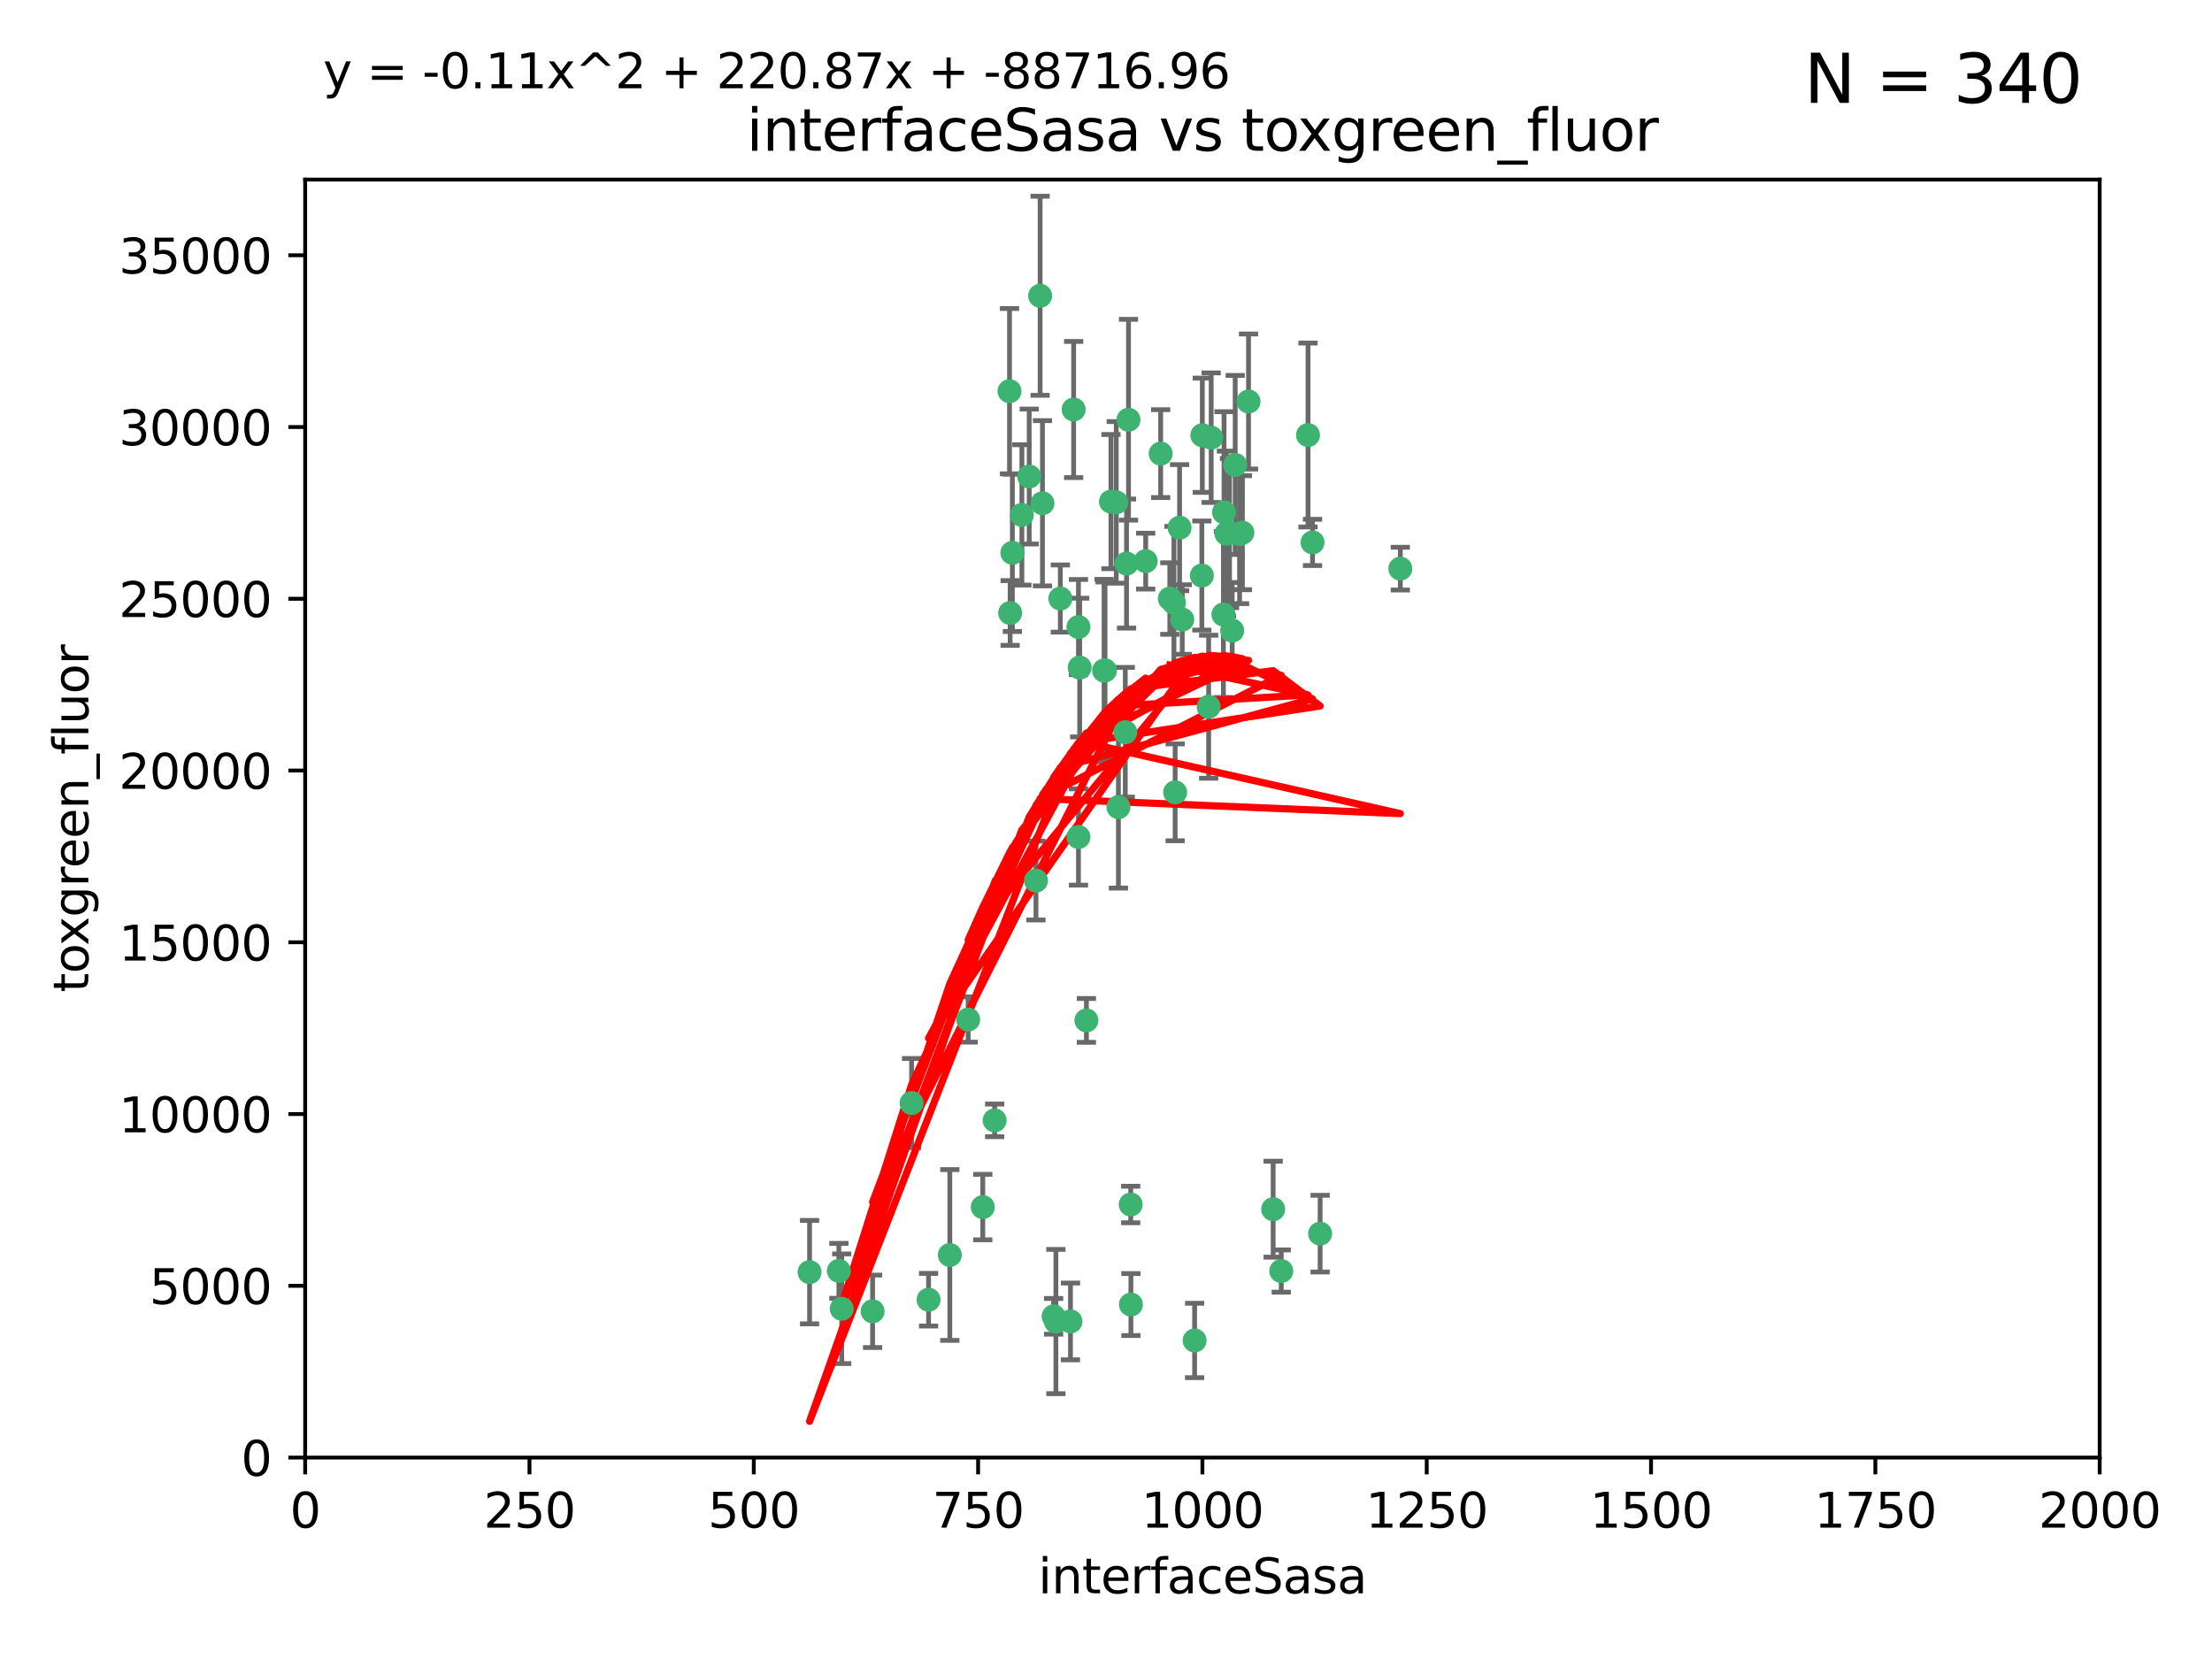<?xml version="1.0" encoding="utf-8" standalone="no"?>
<!DOCTYPE svg PUBLIC "-//W3C//DTD SVG 1.1//EN"
  "http://www.w3.org/Graphics/SVG/1.1/DTD/svg11.dtd">
<svg xmlns:xlink="http://www.w3.org/1999/xlink" width="460.8pt" height="345.6pt" viewBox="0 0 460.8 345.6" xmlns="http://www.w3.org/2000/svg" version="1.1">
 <defs>
  <style type="text/css">*{stroke-linejoin: round; stroke-linecap: butt}</style>
 </defs>
 <g id="figure_1">
  <g id="patch_1">
   <path d="M 0 345.6 
L 460.8 345.6 
L 460.8 0 
L 0 0 
z
" style="fill: #ffffff"/>
  </g>
  <g id="axes_1">
   <g id="patch_2">
    <path d="M 63.571 303.64 
L 437.4 303.64 
L 437.4 37.411 
L 63.571 37.411 
z
" style="fill: #ffffff"/>
   </g>
   <g id="PathCollection_1">
    <defs>
     <path id="mc0765965b5" d="M 0 1.118 
C 0.297 1.118 0.581 1 0.791 0.791 
C 1 0.581 1.118 0.297 1.118 0 
C 1.118 -0.297 1 -0.581 0.791 -0.791 
C 0.581 -1 0.297 -1.118 0 -1.118 
C -0.297 -1.118 -0.581 -1 -0.791 -0.791 
C -1 -0.581 -1.118 -0.297 -1.118 0 
C -1.118 0.297 -1 0.581 -0.791 0.791 
C -0.581 1 -0.297 1.118 0 1.118 
z
" style="stroke: #3cb371"/>
    </defs>
    <g clip-path="url(#pf34606a963)">
     <use xlink:href="#mc0765965b5" x="243.693" y="124.69" style="fill: #3cb371; stroke: #3cb371"/>
     <use xlink:href="#mc0765965b5" x="272.484" y="90.623" style="fill: #3cb371; stroke: #3cb371"/>
     <use xlink:href="#mc0765965b5" x="231.435" y="104.496" style="fill: #3cb371; stroke: #3cb371"/>
     <use xlink:href="#mc0765965b5" x="234.418" y="152.536" style="fill: #3cb371; stroke: #3cb371"/>
     <use xlink:href="#mc0765965b5" x="257.315" y="96.857" style="fill: #3cb371; stroke: #3cb371"/>
     <use xlink:href="#mc0765965b5" x="254.987" y="106.718" style="fill: #3cb371; stroke: #3cb371"/>
     <use xlink:href="#mc0765965b5" x="273.426" y="112.994" style="fill: #3cb371; stroke: #3cb371"/>
     <use xlink:href="#mc0765965b5" x="220.886" y="124.689" style="fill: #3cb371; stroke: #3cb371"/>
     <use xlink:href="#mc0765965b5" x="214.404" y="99.267" style="fill: #3cb371; stroke: #3cb371"/>
     <use xlink:href="#mc0765965b5" x="174.75" y="264.74" style="fill: #3cb371; stroke: #3cb371"/>
     <use xlink:href="#mc0765965b5" x="212.875" y="107.264" style="fill: #3cb371; stroke: #3cb371"/>
     <use xlink:href="#mc0765965b5" x="241.787" y="94.5" style="fill: #3cb371; stroke: #3cb371"/>
     <use xlink:href="#mc0765965b5" x="252.312" y="91.178" style="fill: #3cb371; stroke: #3cb371"/>
     <use xlink:href="#mc0765965b5" x="258.229" y="111.261" style="fill: #3cb371; stroke: #3cb371"/>
     <use xlink:href="#mc0765965b5" x="223.66" y="85.309" style="fill: #3cb371; stroke: #3cb371"/>
     <use xlink:href="#mc0765965b5" x="232.987" y="168.143" style="fill: #3cb371; stroke: #3cb371"/>
     <use xlink:href="#mc0765965b5" x="230.194" y="139.64" style="fill: #3cb371; stroke: #3cb371"/>
     <use xlink:href="#mc0765965b5" x="251.785" y="147.225" style="fill: #3cb371; stroke: #3cb371"/>
     <use xlink:href="#mc0765965b5" x="234.68" y="117.402" style="fill: #3cb371; stroke: #3cb371"/>
     <use xlink:href="#mc0765965b5" x="246.284" y="129.063" style="fill: #3cb371; stroke: #3cb371"/>
     <use xlink:href="#mc0765965b5" x="255.489" y="111.157" style="fill: #3cb371; stroke: #3cb371"/>
     <use xlink:href="#mc0765965b5" x="256.689" y="131.368" style="fill: #3cb371; stroke: #3cb371"/>
     <use xlink:href="#mc0765965b5" x="254.858" y="128.013" style="fill: #3cb371; stroke: #3cb371"/>
     <use xlink:href="#mc0765965b5" x="244.553" y="125.579" style="fill: #3cb371; stroke: #3cb371"/>
     <use xlink:href="#mc0765965b5" x="250.368" y="119.895" style="fill: #3cb371; stroke: #3cb371"/>
     <use xlink:href="#mc0765965b5" x="235.088" y="87.434" style="fill: #3cb371; stroke: #3cb371"/>
     <use xlink:href="#mc0765965b5" x="258.816" y="110.968" style="fill: #3cb371; stroke: #3cb371"/>
     <use xlink:href="#mc0765965b5" x="256.134" y="111.045" style="fill: #3cb371; stroke: #3cb371"/>
     <use xlink:href="#mc0765965b5" x="232.534" y="104.651" style="fill: #3cb371; stroke: #3cb371"/>
     <use xlink:href="#mc0765965b5" x="238.669" y="116.895" style="fill: #3cb371; stroke: #3cb371"/>
     <use xlink:href="#mc0765965b5" x="210.43" y="127.696" style="fill: #3cb371; stroke: #3cb371"/>
     <use xlink:href="#mc0765965b5" x="226.319" y="212.57" style="fill: #3cb371; stroke: #3cb371"/>
     <use xlink:href="#mc0765965b5" x="217.166" y="104.837" style="fill: #3cb371; stroke: #3cb371"/>
     <use xlink:href="#mc0765965b5" x="245.731" y="109.922" style="fill: #3cb371; stroke: #3cb371"/>
     <use xlink:href="#mc0765965b5" x="266.908" y="264.78" style="fill: #3cb371; stroke: #3cb371"/>
     <use xlink:href="#mc0765965b5" x="216.677" y="61.614" style="fill: #3cb371; stroke: #3cb371"/>
     <use xlink:href="#mc0765965b5" x="291.711" y="118.457" style="fill: #3cb371; stroke: #3cb371"/>
     <use xlink:href="#mc0765965b5" x="224.916" y="139.063" style="fill: #3cb371; stroke: #3cb371"/>
     <use xlink:href="#mc0765965b5" x="260.091" y="83.639" style="fill: #3cb371; stroke: #3cb371"/>
     <use xlink:href="#mc0765965b5" x="250.465" y="90.667" style="fill: #3cb371; stroke: #3cb371"/>
     <use xlink:href="#mc0765965b5" x="201.688" y="212.385" style="fill: #3cb371; stroke: #3cb371"/>
     <use xlink:href="#mc0765965b5" x="204.731" y="251.456" style="fill: #3cb371; stroke: #3cb371"/>
     <use xlink:href="#mc0765965b5" x="210.301" y="81.492" style="fill: #3cb371; stroke: #3cb371"/>
     <use xlink:href="#mc0765965b5" x="224.662" y="174.36" style="fill: #3cb371; stroke: #3cb371"/>
     <use xlink:href="#mc0765965b5" x="275.007" y="256.988" style="fill: #3cb371; stroke: #3cb371"/>
     <use xlink:href="#mc0765965b5" x="265.222" y="251.897" style="fill: #3cb371; stroke: #3cb371"/>
     <use xlink:href="#mc0765965b5" x="235.59" y="271.758" style="fill: #3cb371; stroke: #3cb371"/>
     <use xlink:href="#mc0765965b5" x="215.811" y="183.443" style="fill: #3cb371; stroke: #3cb371"/>
     <use xlink:href="#mc0765965b5" x="224.662" y="130.623" style="fill: #3cb371; stroke: #3cb371"/>
     <use xlink:href="#mc0765965b5" x="219.488" y="274.217" style="fill: #3cb371; stroke: #3cb371"/>
     <use xlink:href="#mc0765965b5" x="244.803" y="165.057" style="fill: #3cb371; stroke: #3cb371"/>
     <use xlink:href="#mc0765965b5" x="248.859" y="279.246" style="fill: #3cb371; stroke: #3cb371"/>
     <use xlink:href="#mc0765965b5" x="193.436" y="270.754" style="fill: #3cb371; stroke: #3cb371"/>
     <use xlink:href="#mc0765965b5" x="229.998" y="139.694" style="fill: #3cb371; stroke: #3cb371"/>
     <use xlink:href="#mc0765965b5" x="219.963" y="275.304" style="fill: #3cb371; stroke: #3cb371"/>
     <use xlink:href="#mc0765965b5" x="189.899" y="229.784" style="fill: #3cb371; stroke: #3cb371"/>
     <use xlink:href="#mc0765965b5" x="175.346" y="272.633" style="fill: #3cb371; stroke: #3cb371"/>
     <use xlink:href="#mc0765965b5" x="197.864" y="261.438" style="fill: #3cb371; stroke: #3cb371"/>
     <use xlink:href="#mc0765965b5" x="210.895" y="115.163" style="fill: #3cb371; stroke: #3cb371"/>
     <use xlink:href="#mc0765965b5" x="168.647" y="265.008" style="fill: #3cb371; stroke: #3cb371"/>
     <use xlink:href="#mc0765965b5" x="223" y="275.279" style="fill: #3cb371; stroke: #3cb371"/>
     <use xlink:href="#mc0765965b5" x="235.549" y="250.921" style="fill: #3cb371; stroke: #3cb371"/>
     <use xlink:href="#mc0765965b5" x="181.778" y="273.168" style="fill: #3cb371; stroke: #3cb371"/>
     <use xlink:href="#mc0765965b5" x="207.202" y="233.393" style="fill: #3cb371; stroke: #3cb371"/>
    </g>
   </g>
   <g id="matplotlib.axis_1">
    <g id="xtick_1">
     <g id="line2d_1">
      <defs>
       <path id="m0ea9dd287e" d="M 0 0 
L 0 3.5 
" style="stroke: #000000; stroke-width: 0.8"/>
      </defs>
      <g>
       <use xlink:href="#m0ea9dd287e" x="63.571" y="303.64" style="stroke: #000000; stroke-width: 0.8"/>
      </g>
     </g>
     <g id="text_1">
      <!-- 0 -->
      <g transform="translate(60.39 318.238)scale(0.1 -0.1)">
       <defs>
        <path id="DejaVuSans-30" d="M 2034 4250 
Q 1547 4250 1301 3770 
Q 1056 3291 1056 2328 
Q 1056 1369 1301 889 
Q 1547 409 2034 409 
Q 2525 409 2770 889 
Q 3016 1369 3016 2328 
Q 3016 3291 2770 3770 
Q 2525 4250 2034 4250 
z
M 2034 4750 
Q 2819 4750 3233 4129 
Q 3647 3509 3647 2328 
Q 3647 1150 3233 529 
Q 2819 -91 2034 -91 
Q 1250 -91 836 529 
Q 422 1150 422 2328 
Q 422 3509 836 4129 
Q 1250 4750 2034 4750 
z
" transform="scale(0.016)"/>
       </defs>
       <use xlink:href="#DejaVuSans-30"/>
      </g>
     </g>
    </g>
    <g id="xtick_2">
     <g id="line2d_2">
      <g>
       <use xlink:href="#m0ea9dd287e" x="110.3" y="303.64" style="stroke: #000000; stroke-width: 0.8"/>
      </g>
     </g>
     <g id="text_2">
      <!-- 250 -->
      <g transform="translate(100.756 318.238)scale(0.1 -0.1)">
       <defs>
        <path id="DejaVuSans-32" d="M 1228 531 
L 3431 531 
L 3431 0 
L 469 0 
L 469 531 
Q 828 903 1448 1529 
Q 2069 2156 2228 2338 
Q 2531 2678 2651 2914 
Q 2772 3150 2772 3378 
Q 2772 3750 2511 3984 
Q 2250 4219 1831 4219 
Q 1534 4219 1204 4116 
Q 875 4013 500 3803 
L 500 4441 
Q 881 4594 1212 4672 
Q 1544 4750 1819 4750 
Q 2544 4750 2975 4387 
Q 3406 4025 3406 3419 
Q 3406 3131 3298 2873 
Q 3191 2616 2906 2266 
Q 2828 2175 2409 1742 
Q 1991 1309 1228 531 
z
" transform="scale(0.016)"/>
        <path id="DejaVuSans-35" d="M 691 4666 
L 3169 4666 
L 3169 4134 
L 1269 4134 
L 1269 2991 
Q 1406 3038 1543 3061 
Q 1681 3084 1819 3084 
Q 2600 3084 3056 2656 
Q 3513 2228 3513 1497 
Q 3513 744 3044 326 
Q 2575 -91 1722 -91 
Q 1428 -91 1123 -41 
Q 819 9 494 109 
L 494 744 
Q 775 591 1075 516 
Q 1375 441 1709 441 
Q 2250 441 2565 725 
Q 2881 1009 2881 1497 
Q 2881 1984 2565 2268 
Q 2250 2553 1709 2553 
Q 1456 2553 1204 2497 
Q 953 2441 691 2322 
L 691 4666 
z
" transform="scale(0.016)"/>
       </defs>
       <use xlink:href="#DejaVuSans-32"/>
       <use xlink:href="#DejaVuSans-35" x="63.623"/>
       <use xlink:href="#DejaVuSans-30" x="127.246"/>
      </g>
     </g>
    </g>
    <g id="xtick_3">
     <g id="line2d_3">
      <g>
       <use xlink:href="#m0ea9dd287e" x="157.028" y="303.64" style="stroke: #000000; stroke-width: 0.8"/>
      </g>
     </g>
     <g id="text_3">
      <!-- 500 -->
      <g transform="translate(147.485 318.238)scale(0.1 -0.1)">
       <use xlink:href="#DejaVuSans-35"/>
       <use xlink:href="#DejaVuSans-30" x="63.623"/>
       <use xlink:href="#DejaVuSans-30" x="127.246"/>
      </g>
     </g>
    </g>
    <g id="xtick_4">
     <g id="line2d_4">
      <g>
       <use xlink:href="#m0ea9dd287e" x="203.757" y="303.64" style="stroke: #000000; stroke-width: 0.8"/>
      </g>
     </g>
     <g id="text_4">
      <!-- 750 -->
      <g transform="translate(194.213 318.238)scale(0.1 -0.1)">
       <defs>
        <path id="DejaVuSans-37" d="M 525 4666 
L 3525 4666 
L 3525 4397 
L 1831 0 
L 1172 0 
L 2766 4134 
L 525 4134 
L 525 4666 
z
" transform="scale(0.016)"/>
       </defs>
       <use xlink:href="#DejaVuSans-37"/>
       <use xlink:href="#DejaVuSans-35" x="63.623"/>
       <use xlink:href="#DejaVuSans-30" x="127.246"/>
      </g>
     </g>
    </g>
    <g id="xtick_5">
     <g id="line2d_5">
      <g>
       <use xlink:href="#m0ea9dd287e" x="250.486" y="303.64" style="stroke: #000000; stroke-width: 0.8"/>
      </g>
     </g>
     <g id="text_5">
      <!-- 1000 -->
      <g transform="translate(237.761 318.238)scale(0.1 -0.1)">
       <defs>
        <path id="DejaVuSans-31" d="M 794 531 
L 1825 531 
L 1825 4091 
L 703 3866 
L 703 4441 
L 1819 4666 
L 2450 4666 
L 2450 531 
L 3481 531 
L 3481 0 
L 794 0 
L 794 531 
z
" transform="scale(0.016)"/>
       </defs>
       <use xlink:href="#DejaVuSans-31"/>
       <use xlink:href="#DejaVuSans-30" x="63.623"/>
       <use xlink:href="#DejaVuSans-30" x="127.246"/>
       <use xlink:href="#DejaVuSans-30" x="190.869"/>
      </g>
     </g>
    </g>
    <g id="xtick_6">
     <g id="line2d_6">
      <g>
       <use xlink:href="#m0ea9dd287e" x="297.214" y="303.64" style="stroke: #000000; stroke-width: 0.8"/>
      </g>
     </g>
     <g id="text_6">
      <!-- 1250 -->
      <g transform="translate(284.489 318.238)scale(0.1 -0.1)">
       <use xlink:href="#DejaVuSans-31"/>
       <use xlink:href="#DejaVuSans-32" x="63.623"/>
       <use xlink:href="#DejaVuSans-35" x="127.246"/>
       <use xlink:href="#DejaVuSans-30" x="190.869"/>
      </g>
     </g>
    </g>
    <g id="xtick_7">
     <g id="line2d_7">
      <g>
       <use xlink:href="#m0ea9dd287e" x="343.943" y="303.64" style="stroke: #000000; stroke-width: 0.8"/>
      </g>
     </g>
     <g id="text_7">
      <!-- 1500 -->
      <g transform="translate(331.218 318.238)scale(0.1 -0.1)">
       <use xlink:href="#DejaVuSans-31"/>
       <use xlink:href="#DejaVuSans-35" x="63.623"/>
       <use xlink:href="#DejaVuSans-30" x="127.246"/>
       <use xlink:href="#DejaVuSans-30" x="190.869"/>
      </g>
     </g>
    </g>
    <g id="xtick_8">
     <g id="line2d_8">
      <g>
       <use xlink:href="#m0ea9dd287e" x="390.671" y="303.64" style="stroke: #000000; stroke-width: 0.8"/>
      </g>
     </g>
     <g id="text_8">
      <!-- 1750 -->
      <g transform="translate(377.946 318.238)scale(0.1 -0.1)">
       <use xlink:href="#DejaVuSans-31"/>
       <use xlink:href="#DejaVuSans-37" x="63.623"/>
       <use xlink:href="#DejaVuSans-35" x="127.246"/>
       <use xlink:href="#DejaVuSans-30" x="190.869"/>
      </g>
     </g>
    </g>
    <g id="xtick_9">
     <g id="line2d_9">
      <g>
       <use xlink:href="#m0ea9dd287e" x="437.4" y="303.64" style="stroke: #000000; stroke-width: 0.8"/>
      </g>
     </g>
     <g id="text_9">
      <!-- 2000 -->
      <g transform="translate(424.675 318.238)scale(0.1 -0.1)">
       <use xlink:href="#DejaVuSans-32"/>
       <use xlink:href="#DejaVuSans-30" x="63.623"/>
       <use xlink:href="#DejaVuSans-30" x="127.246"/>
       <use xlink:href="#DejaVuSans-30" x="190.869"/>
      </g>
     </g>
    </g>
    <g id="text_10">
     <!-- interfaceSasa -->
     <g transform="translate(216.279 331.917)scale(0.1 -0.1)">
      <defs>
       <path id="DejaVuSans-69" d="M 603 3500 
L 1178 3500 
L 1178 0 
L 603 0 
L 603 3500 
z
M 603 4863 
L 1178 4863 
L 1178 4134 
L 603 4134 
L 603 4863 
z
" transform="scale(0.016)"/>
       <path id="DejaVuSans-6e" d="M 3513 2113 
L 3513 0 
L 2938 0 
L 2938 2094 
Q 2938 2591 2744 2837 
Q 2550 3084 2163 3084 
Q 1697 3084 1428 2787 
Q 1159 2491 1159 1978 
L 1159 0 
L 581 0 
L 581 3500 
L 1159 3500 
L 1159 2956 
Q 1366 3272 1645 3428 
Q 1925 3584 2291 3584 
Q 2894 3584 3203 3211 
Q 3513 2838 3513 2113 
z
" transform="scale(0.016)"/>
       <path id="DejaVuSans-74" d="M 1172 4494 
L 1172 3500 
L 2356 3500 
L 2356 3053 
L 1172 3053 
L 1172 1153 
Q 1172 725 1289 603 
Q 1406 481 1766 481 
L 2356 481 
L 2356 0 
L 1766 0 
Q 1100 0 847 248 
Q 594 497 594 1153 
L 594 3053 
L 172 3053 
L 172 3500 
L 594 3500 
L 594 4494 
L 1172 4494 
z
" transform="scale(0.016)"/>
       <path id="DejaVuSans-65" d="M 3597 1894 
L 3597 1613 
L 953 1613 
Q 991 1019 1311 708 
Q 1631 397 2203 397 
Q 2534 397 2845 478 
Q 3156 559 3463 722 
L 3463 178 
Q 3153 47 2828 -22 
Q 2503 -91 2169 -91 
Q 1331 -91 842 396 
Q 353 884 353 1716 
Q 353 2575 817 3079 
Q 1281 3584 2069 3584 
Q 2775 3584 3186 3129 
Q 3597 2675 3597 1894 
z
M 3022 2063 
Q 3016 2534 2758 2815 
Q 2500 3097 2075 3097 
Q 1594 3097 1305 2825 
Q 1016 2553 972 2059 
L 3022 2063 
z
" transform="scale(0.016)"/>
       <path id="DejaVuSans-72" d="M 2631 2963 
Q 2534 3019 2420 3045 
Q 2306 3072 2169 3072 
Q 1681 3072 1420 2755 
Q 1159 2438 1159 1844 
L 1159 0 
L 581 0 
L 581 3500 
L 1159 3500 
L 1159 2956 
Q 1341 3275 1631 3429 
Q 1922 3584 2338 3584 
Q 2397 3584 2469 3576 
Q 2541 3569 2628 3553 
L 2631 2963 
z
" transform="scale(0.016)"/>
       <path id="DejaVuSans-66" d="M 2375 4863 
L 2375 4384 
L 1825 4384 
Q 1516 4384 1395 4259 
Q 1275 4134 1275 3809 
L 1275 3500 
L 2222 3500 
L 2222 3053 
L 1275 3053 
L 1275 0 
L 697 0 
L 697 3053 
L 147 3053 
L 147 3500 
L 697 3500 
L 697 3744 
Q 697 4328 969 4595 
Q 1241 4863 1831 4863 
L 2375 4863 
z
" transform="scale(0.016)"/>
       <path id="DejaVuSans-61" d="M 2194 1759 
Q 1497 1759 1228 1600 
Q 959 1441 959 1056 
Q 959 750 1161 570 
Q 1363 391 1709 391 
Q 2188 391 2477 730 
Q 2766 1069 2766 1631 
L 2766 1759 
L 2194 1759 
z
M 3341 1997 
L 3341 0 
L 2766 0 
L 2766 531 
Q 2569 213 2275 61 
Q 1981 -91 1556 -91 
Q 1019 -91 701 211 
Q 384 513 384 1019 
Q 384 1609 779 1909 
Q 1175 2209 1959 2209 
L 2766 2209 
L 2766 2266 
Q 2766 2663 2505 2880 
Q 2244 3097 1772 3097 
Q 1472 3097 1187 3025 
Q 903 2953 641 2809 
L 641 3341 
Q 956 3463 1253 3523 
Q 1550 3584 1831 3584 
Q 2591 3584 2966 3190 
Q 3341 2797 3341 1997 
z
" transform="scale(0.016)"/>
       <path id="DejaVuSans-63" d="M 3122 3366 
L 3122 2828 
Q 2878 2963 2633 3030 
Q 2388 3097 2138 3097 
Q 1578 3097 1268 2742 
Q 959 2388 959 1747 
Q 959 1106 1268 751 
Q 1578 397 2138 397 
Q 2388 397 2633 464 
Q 2878 531 3122 666 
L 3122 134 
Q 2881 22 2623 -34 
Q 2366 -91 2075 -91 
Q 1284 -91 818 406 
Q 353 903 353 1747 
Q 353 2603 823 3093 
Q 1294 3584 2113 3584 
Q 2378 3584 2631 3529 
Q 2884 3475 3122 3366 
z
" transform="scale(0.016)"/>
       <path id="DejaVuSans-53" d="M 3425 4513 
L 3425 3897 
Q 3066 4069 2747 4153 
Q 2428 4238 2131 4238 
Q 1616 4238 1336 4038 
Q 1056 3838 1056 3469 
Q 1056 3159 1242 3001 
Q 1428 2844 1947 2747 
L 2328 2669 
Q 3034 2534 3370 2195 
Q 3706 1856 3706 1288 
Q 3706 609 3251 259 
Q 2797 -91 1919 -91 
Q 1588 -91 1214 -16 
Q 841 59 441 206 
L 441 856 
Q 825 641 1194 531 
Q 1563 422 1919 422 
Q 2459 422 2753 634 
Q 3047 847 3047 1241 
Q 3047 1584 2836 1778 
Q 2625 1972 2144 2069 
L 1759 2144 
Q 1053 2284 737 2584 
Q 422 2884 422 3419 
Q 422 4038 858 4394 
Q 1294 4750 2059 4750 
Q 2388 4750 2728 4690 
Q 3069 4631 3425 4513 
z
" transform="scale(0.016)"/>
       <path id="DejaVuSans-73" d="M 2834 3397 
L 2834 2853 
Q 2591 2978 2328 3040 
Q 2066 3103 1784 3103 
Q 1356 3103 1142 2972 
Q 928 2841 928 2578 
Q 928 2378 1081 2264 
Q 1234 2150 1697 2047 
L 1894 2003 
Q 2506 1872 2764 1633 
Q 3022 1394 3022 966 
Q 3022 478 2636 193 
Q 2250 -91 1575 -91 
Q 1294 -91 989 -36 
Q 684 19 347 128 
L 347 722 
Q 666 556 975 473 
Q 1284 391 1588 391 
Q 1994 391 2212 530 
Q 2431 669 2431 922 
Q 2431 1156 2273 1281 
Q 2116 1406 1581 1522 
L 1381 1569 
Q 847 1681 609 1914 
Q 372 2147 372 2553 
Q 372 3047 722 3315 
Q 1072 3584 1716 3584 
Q 2034 3584 2315 3537 
Q 2597 3491 2834 3397 
z
" transform="scale(0.016)"/>
      </defs>
      <use xlink:href="#DejaVuSans-69"/>
      <use xlink:href="#DejaVuSans-6e" x="27.783"/>
      <use xlink:href="#DejaVuSans-74" x="91.162"/>
      <use xlink:href="#DejaVuSans-65" x="130.371"/>
      <use xlink:href="#DejaVuSans-72" x="191.895"/>
      <use xlink:href="#DejaVuSans-66" x="233.008"/>
      <use xlink:href="#DejaVuSans-61" x="268.213"/>
      <use xlink:href="#DejaVuSans-63" x="329.492"/>
      <use xlink:href="#DejaVuSans-65" x="384.473"/>
      <use xlink:href="#DejaVuSans-53" x="445.996"/>
      <use xlink:href="#DejaVuSans-61" x="509.473"/>
      <use xlink:href="#DejaVuSans-73" x="570.752"/>
      <use xlink:href="#DejaVuSans-61" x="622.852"/>
     </g>
    </g>
   </g>
   <g id="matplotlib.axis_2">
    <g id="ytick_1">
     <g id="line2d_10">
      <defs>
       <path id="mc589c2abc5" d="M 0 0 
L -3.5 0 
" style="stroke: #000000; stroke-width: 0.8"/>
      </defs>
      <g>
       <use xlink:href="#mc589c2abc5" x="63.571" y="303.64" style="stroke: #000000; stroke-width: 0.8"/>
      </g>
     </g>
     <g id="text_11">
      <!-- 0 -->
      <g transform="translate(50.209 307.439)scale(0.1 -0.1)">
       <use xlink:href="#DejaVuSans-30"/>
      </g>
     </g>
    </g>
    <g id="ytick_2">
     <g id="line2d_11">
      <g>
       <use xlink:href="#mc589c2abc5" x="63.571" y="267.859" style="stroke: #000000; stroke-width: 0.8"/>
      </g>
     </g>
     <g id="text_12">
      <!-- 5000 -->
      <g transform="translate(31.121 271.658)scale(0.1 -0.1)">
       <use xlink:href="#DejaVuSans-35"/>
       <use xlink:href="#DejaVuSans-30" x="63.623"/>
       <use xlink:href="#DejaVuSans-30" x="127.246"/>
       <use xlink:href="#DejaVuSans-30" x="190.869"/>
      </g>
     </g>
    </g>
    <g id="ytick_3">
     <g id="line2d_12">
      <g>
       <use xlink:href="#mc589c2abc5" x="63.571" y="232.078" style="stroke: #000000; stroke-width: 0.8"/>
      </g>
     </g>
     <g id="text_13">
      <!-- 10000 -->
      <g transform="translate(24.759 235.878)scale(0.1 -0.1)">
       <use xlink:href="#DejaVuSans-31"/>
       <use xlink:href="#DejaVuSans-30" x="63.623"/>
       <use xlink:href="#DejaVuSans-30" x="127.246"/>
       <use xlink:href="#DejaVuSans-30" x="190.869"/>
       <use xlink:href="#DejaVuSans-30" x="254.492"/>
      </g>
     </g>
    </g>
    <g id="ytick_4">
     <g id="line2d_13">
      <g>
       <use xlink:href="#mc589c2abc5" x="63.571" y="196.298" style="stroke: #000000; stroke-width: 0.8"/>
      </g>
     </g>
     <g id="text_14">
      <!-- 15000 -->
      <g transform="translate(24.759 200.097)scale(0.1 -0.1)">
       <use xlink:href="#DejaVuSans-31"/>
       <use xlink:href="#DejaVuSans-35" x="63.623"/>
       <use xlink:href="#DejaVuSans-30" x="127.246"/>
       <use xlink:href="#DejaVuSans-30" x="190.869"/>
       <use xlink:href="#DejaVuSans-30" x="254.492"/>
      </g>
     </g>
    </g>
    <g id="ytick_5">
     <g id="line2d_14">
      <g>
       <use xlink:href="#mc589c2abc5" x="63.571" y="160.517" style="stroke: #000000; stroke-width: 0.8"/>
      </g>
     </g>
     <g id="text_15">
      <!-- 20000 -->
      <g transform="translate(24.759 164.316)scale(0.1 -0.1)">
       <use xlink:href="#DejaVuSans-32"/>
       <use xlink:href="#DejaVuSans-30" x="63.623"/>
       <use xlink:href="#DejaVuSans-30" x="127.246"/>
       <use xlink:href="#DejaVuSans-30" x="190.869"/>
       <use xlink:href="#DejaVuSans-30" x="254.492"/>
      </g>
     </g>
    </g>
    <g id="ytick_6">
     <g id="line2d_15">
      <g>
       <use xlink:href="#mc589c2abc5" x="63.571" y="124.736" style="stroke: #000000; stroke-width: 0.8"/>
      </g>
     </g>
     <g id="text_16">
      <!-- 25000 -->
      <g transform="translate(24.759 128.535)scale(0.1 -0.1)">
       <use xlink:href="#DejaVuSans-32"/>
       <use xlink:href="#DejaVuSans-35" x="63.623"/>
       <use xlink:href="#DejaVuSans-30" x="127.246"/>
       <use xlink:href="#DejaVuSans-30" x="190.869"/>
       <use xlink:href="#DejaVuSans-30" x="254.492"/>
      </g>
     </g>
    </g>
    <g id="ytick_7">
     <g id="line2d_16">
      <g>
       <use xlink:href="#mc589c2abc5" x="63.571" y="88.955" style="stroke: #000000; stroke-width: 0.8"/>
      </g>
     </g>
     <g id="text_17">
      <!-- 30000 -->
      <g transform="translate(24.759 92.754)scale(0.1 -0.1)">
       <defs>
        <path id="DejaVuSans-33" d="M 2597 2516 
Q 3050 2419 3304 2112 
Q 3559 1806 3559 1356 
Q 3559 666 3084 287 
Q 2609 -91 1734 -91 
Q 1441 -91 1130 -33 
Q 819 25 488 141 
L 488 750 
Q 750 597 1062 519 
Q 1375 441 1716 441 
Q 2309 441 2620 675 
Q 2931 909 2931 1356 
Q 2931 1769 2642 2001 
Q 2353 2234 1838 2234 
L 1294 2234 
L 1294 2753 
L 1863 2753 
Q 2328 2753 2575 2939 
Q 2822 3125 2822 3475 
Q 2822 3834 2567 4026 
Q 2313 4219 1838 4219 
Q 1578 4219 1281 4162 
Q 984 4106 628 3988 
L 628 4550 
Q 988 4650 1302 4700 
Q 1616 4750 1894 4750 
Q 2613 4750 3031 4423 
Q 3450 4097 3450 3541 
Q 3450 3153 3228 2886 
Q 3006 2619 2597 2516 
z
" transform="scale(0.016)"/>
       </defs>
       <use xlink:href="#DejaVuSans-33"/>
       <use xlink:href="#DejaVuSans-30" x="63.623"/>
       <use xlink:href="#DejaVuSans-30" x="127.246"/>
       <use xlink:href="#DejaVuSans-30" x="190.869"/>
       <use xlink:href="#DejaVuSans-30" x="254.492"/>
      </g>
     </g>
    </g>
    <g id="ytick_8">
     <g id="line2d_17">
      <g>
       <use xlink:href="#mc589c2abc5" x="63.571" y="53.174" style="stroke: #000000; stroke-width: 0.8"/>
      </g>
     </g>
     <g id="text_18">
      <!-- 35000 -->
      <g transform="translate(24.759 56.974)scale(0.1 -0.1)">
       <use xlink:href="#DejaVuSans-33"/>
       <use xlink:href="#DejaVuSans-35" x="63.623"/>
       <use xlink:href="#DejaVuSans-30" x="127.246"/>
       <use xlink:href="#DejaVuSans-30" x="190.869"/>
       <use xlink:href="#DejaVuSans-30" x="254.492"/>
      </g>
     </g>
    </g>
    <g id="text_19">
     <!-- toxgreen_fluor -->
     <g transform="translate(18.401 206.72)rotate(-90)scale(0.1 -0.1)">
      <defs>
       <path id="DejaVuSans-6f" d="M 1959 3097 
Q 1497 3097 1228 2736 
Q 959 2375 959 1747 
Q 959 1119 1226 758 
Q 1494 397 1959 397 
Q 2419 397 2687 759 
Q 2956 1122 2956 1747 
Q 2956 2369 2687 2733 
Q 2419 3097 1959 3097 
z
M 1959 3584 
Q 2709 3584 3137 3096 
Q 3566 2609 3566 1747 
Q 3566 888 3137 398 
Q 2709 -91 1959 -91 
Q 1206 -91 779 398 
Q 353 888 353 1747 
Q 353 2609 779 3096 
Q 1206 3584 1959 3584 
z
" transform="scale(0.016)"/>
       <path id="DejaVuSans-78" d="M 3513 3500 
L 2247 1797 
L 3578 0 
L 2900 0 
L 1881 1375 
L 863 0 
L 184 0 
L 1544 1831 
L 300 3500 
L 978 3500 
L 1906 2253 
L 2834 3500 
L 3513 3500 
z
" transform="scale(0.016)"/>
       <path id="DejaVuSans-67" d="M 2906 1791 
Q 2906 2416 2648 2759 
Q 2391 3103 1925 3103 
Q 1463 3103 1205 2759 
Q 947 2416 947 1791 
Q 947 1169 1205 825 
Q 1463 481 1925 481 
Q 2391 481 2648 825 
Q 2906 1169 2906 1791 
z
M 3481 434 
Q 3481 -459 3084 -895 
Q 2688 -1331 1869 -1331 
Q 1566 -1331 1297 -1286 
Q 1028 -1241 775 -1147 
L 775 -588 
Q 1028 -725 1275 -790 
Q 1522 -856 1778 -856 
Q 2344 -856 2625 -561 
Q 2906 -266 2906 331 
L 2906 616 
Q 2728 306 2450 153 
Q 2172 0 1784 0 
Q 1141 0 747 490 
Q 353 981 353 1791 
Q 353 2603 747 3093 
Q 1141 3584 1784 3584 
Q 2172 3584 2450 3431 
Q 2728 3278 2906 2969 
L 2906 3500 
L 3481 3500 
L 3481 434 
z
" transform="scale(0.016)"/>
       <path id="DejaVuSans-5f" d="M 3263 -1063 
L 3263 -1509 
L -63 -1509 
L -63 -1063 
L 3263 -1063 
z
" transform="scale(0.016)"/>
       <path id="DejaVuSans-6c" d="M 603 4863 
L 1178 4863 
L 1178 0 
L 603 0 
L 603 4863 
z
" transform="scale(0.016)"/>
       <path id="DejaVuSans-75" d="M 544 1381 
L 544 3500 
L 1119 3500 
L 1119 1403 
Q 1119 906 1312 657 
Q 1506 409 1894 409 
Q 2359 409 2629 706 
Q 2900 1003 2900 1516 
L 2900 3500 
L 3475 3500 
L 3475 0 
L 2900 0 
L 2900 538 
Q 2691 219 2414 64 
Q 2138 -91 1772 -91 
Q 1169 -91 856 284 
Q 544 659 544 1381 
z
M 1991 3584 
L 1991 3584 
z
" transform="scale(0.016)"/>
      </defs>
      <use xlink:href="#DejaVuSans-74"/>
      <use xlink:href="#DejaVuSans-6f" x="39.209"/>
      <use xlink:href="#DejaVuSans-78" x="97.266"/>
      <use xlink:href="#DejaVuSans-67" x="156.445"/>
      <use xlink:href="#DejaVuSans-72" x="219.922"/>
      <use xlink:href="#DejaVuSans-65" x="258.785"/>
      <use xlink:href="#DejaVuSans-65" x="320.309"/>
      <use xlink:href="#DejaVuSans-6e" x="381.832"/>
      <use xlink:href="#DejaVuSans-5f" x="445.211"/>
      <use xlink:href="#DejaVuSans-66" x="495.211"/>
      <use xlink:href="#DejaVuSans-6c" x="530.416"/>
      <use xlink:href="#DejaVuSans-75" x="558.199"/>
      <use xlink:href="#DejaVuSans-6f" x="621.578"/>
      <use xlink:href="#DejaVuSans-72" x="682.76"/>
     </g>
    </g>
   </g>
   <g id="LineCollection_1">
    <path d="M 243.693 132.143 
L 243.693 117.237 
" clip-path="url(#pf34606a963)" style="fill: none; stroke: #696969"/>
    <path d="M 272.484 109.781 
L 272.484 71.466 
" clip-path="url(#pf34606a963)" style="fill: none; stroke: #696969"/>
    <path d="M 231.435 118.477 
L 231.435 90.515 
" clip-path="url(#pf34606a963)" style="fill: none; stroke: #696969"/>
    <path d="M 234.418 166.039 
L 234.418 139.033 
" clip-path="url(#pf34606a963)" style="fill: none; stroke: #696969"/>
    <path d="M 257.315 115.505 
L 257.315 78.209 
" clip-path="url(#pf34606a963)" style="fill: none; stroke: #696969"/>
    <path d="M 254.987 127.664 
L 254.987 85.772 
" clip-path="url(#pf34606a963)" style="fill: none; stroke: #696969"/>
    <path d="M 273.426 117.812 
L 273.426 108.176 
" clip-path="url(#pf34606a963)" style="fill: none; stroke: #696969"/>
    <path d="M 220.886 131.683 
L 220.886 117.696 
" clip-path="url(#pf34606a963)" style="fill: none; stroke: #696969"/>
    <path d="M 214.404 113.322 
L 214.404 85.213 
" clip-path="url(#pf34606a963)" style="fill: none; stroke: #696969"/>
    <path d="M 174.75 270.459 
L 174.75 259.021 
" clip-path="url(#pf34606a963)" style="fill: none; stroke: #696969"/>
    <path d="M 212.875 121.88 
L 212.875 92.647 
" clip-path="url(#pf34606a963)" style="fill: none; stroke: #696969"/>
    <path d="M 241.787 103.651 
L 241.787 85.348 
" clip-path="url(#pf34606a963)" style="fill: none; stroke: #696969"/>
    <path d="M 252.312 104.675 
L 252.312 77.682 
" clip-path="url(#pf34606a963)" style="fill: none; stroke: #696969"/>
    <path d="M 258.229 125.753 
L 258.229 96.768 
" clip-path="url(#pf34606a963)" style="fill: none; stroke: #696969"/>
    <path d="M 223.66 99.491 
L 223.66 71.128 
" clip-path="url(#pf34606a963)" style="fill: none; stroke: #696969"/>
    <path d="M 232.987 185.006 
L 232.987 151.281 
" clip-path="url(#pf34606a963)" style="fill: none; stroke: #696969"/>
    <path d="M 230.194 158.046 
L 230.194 121.234 
" clip-path="url(#pf34606a963)" style="fill: none; stroke: #696969"/>
    <path d="M 251.785 162.121 
L 251.785 132.33 
" clip-path="url(#pf34606a963)" style="fill: none; stroke: #696969"/>
    <path d="M 234.68 130.841 
L 234.68 103.963 
" clip-path="url(#pf34606a963)" style="fill: none; stroke: #696969"/>
    <path d="M 246.284 136.31 
L 246.284 121.816 
" clip-path="url(#pf34606a963)" style="fill: none; stroke: #696969"/>
    <path d="M 255.489 128.336 
L 255.489 93.979 
" clip-path="url(#pf34606a963)" style="fill: none; stroke: #696969"/>
    <path d="M 256.689 141.39 
L 256.689 121.347 
" clip-path="url(#pf34606a963)" style="fill: none; stroke: #696969"/>
    <path d="M 254.858 145.305 
L 254.858 110.721 
" clip-path="url(#pf34606a963)" style="fill: none; stroke: #696969"/>
    <path d="M 244.553 141.497 
L 244.553 109.662 
" clip-path="url(#pf34606a963)" style="fill: none; stroke: #696969"/>
    <path d="M 250.368 131.252 
L 250.368 108.538 
" clip-path="url(#pf34606a963)" style="fill: none; stroke: #696969"/>
    <path d="M 235.088 108.351 
L 235.088 66.517 
" clip-path="url(#pf34606a963)" style="fill: none; stroke: #696969"/>
    <path d="M 258.816 122.844 
L 258.816 99.093 
" clip-path="url(#pf34606a963)" style="fill: none; stroke: #696969"/>
    <path d="M 256.134 126.588 
L 256.134 95.502 
" clip-path="url(#pf34606a963)" style="fill: none; stroke: #696969"/>
    <path d="M 232.534 121.481 
L 232.534 87.821 
" clip-path="url(#pf34606a963)" style="fill: none; stroke: #696969"/>
    <path d="M 238.669 122.714 
L 238.669 111.075 
" clip-path="url(#pf34606a963)" style="fill: none; stroke: #696969"/>
    <path d="M 210.43 134.441 
L 210.43 120.951 
" clip-path="url(#pf34606a963)" style="fill: none; stroke: #696969"/>
    <path d="M 226.319 217.139 
L 226.319 208.002 
" clip-path="url(#pf34606a963)" style="fill: none; stroke: #696969"/>
    <path d="M 217.166 122.048 
L 217.166 87.626 
" clip-path="url(#pf34606a963)" style="fill: none; stroke: #696969"/>
    <path d="M 245.731 123.06 
L 245.731 96.783 
" clip-path="url(#pf34606a963)" style="fill: none; stroke: #696969"/>
    <path d="M 266.908 269.18 
L 266.908 260.381 
" clip-path="url(#pf34606a963)" style="fill: none; stroke: #696969"/>
    <path d="M 216.677 82.348 
L 216.677 40.879 
" clip-path="url(#pf34606a963)" style="fill: none; stroke: #696969"/>
    <path d="M 291.711 122.912 
L 291.711 114.001 
" clip-path="url(#pf34606a963)" style="fill: none; stroke: #696969"/>
    <path d="M 224.916 153.504 
L 224.916 124.622 
" clip-path="url(#pf34606a963)" style="fill: none; stroke: #696969"/>
    <path d="M 260.091 97.702 
L 260.091 69.575 
" clip-path="url(#pf34606a963)" style="fill: none; stroke: #696969"/>
    <path d="M 250.465 102.568 
L 250.465 78.767 
" clip-path="url(#pf34606a963)" style="fill: none; stroke: #696969"/>
    <path d="M 201.688 217.096 
L 201.688 207.674 
" clip-path="url(#pf34606a963)" style="fill: none; stroke: #696969"/>
    <path d="M 204.731 258.274 
L 204.731 244.638 
" clip-path="url(#pf34606a963)" style="fill: none; stroke: #696969"/>
    <path d="M 210.301 98.71 
L 210.301 64.274 
" clip-path="url(#pf34606a963)" style="fill: none; stroke: #696969"/>
    <path d="M 224.662 184.389 
L 224.662 164.331 
" clip-path="url(#pf34606a963)" style="fill: none; stroke: #696969"/>
    <path d="M 275.007 264.981 
L 275.007 248.995 
" clip-path="url(#pf34606a963)" style="fill: none; stroke: #696969"/>
    <path d="M 265.222 261.893 
L 265.222 241.902 
" clip-path="url(#pf34606a963)" style="fill: none; stroke: #696969"/>
    <path d="M 235.59 278.215 
L 235.59 265.302 
" clip-path="url(#pf34606a963)" style="fill: none; stroke: #696969"/>
    <path d="M 215.811 191.653 
L 215.811 175.233 
" clip-path="url(#pf34606a963)" style="fill: none; stroke: #696969"/>
    <path d="M 224.662 140.536 
L 224.662 120.711 
" clip-path="url(#pf34606a963)" style="fill: none; stroke: #696969"/>
    <path d="M 219.488 277.94 
L 219.488 270.495 
" clip-path="url(#pf34606a963)" style="fill: none; stroke: #696969"/>
    <path d="M 244.803 175.144 
L 244.803 154.97 
" clip-path="url(#pf34606a963)" style="fill: none; stroke: #696969"/>
    <path d="M 248.859 286.994 
L 248.859 271.498 
" clip-path="url(#pf34606a963)" style="fill: none; stroke: #696969"/>
    <path d="M 193.436 276.235 
L 193.436 265.274 
" clip-path="url(#pf34606a963)" style="fill: none; stroke: #696969"/>
    <path d="M 229.998 158.704 
L 229.998 120.683 
" clip-path="url(#pf34606a963)" style="fill: none; stroke: #696969"/>
    <path d="M 219.963 290.327 
L 219.963 260.281 
" clip-path="url(#pf34606a963)" style="fill: none; stroke: #696969"/>
    <path d="M 189.899 239.07 
L 189.899 220.499 
" clip-path="url(#pf34606a963)" style="fill: none; stroke: #696969"/>
    <path d="M 175.346 284.057 
L 175.346 261.21 
" clip-path="url(#pf34606a963)" style="fill: none; stroke: #696969"/>
    <path d="M 197.864 279.229 
L 197.864 243.647 
" clip-path="url(#pf34606a963)" style="fill: none; stroke: #696969"/>
    <path d="M 210.895 131.554 
L 210.895 98.772 
" clip-path="url(#pf34606a963)" style="fill: none; stroke: #696969"/>
    <path d="M 168.647 275.779 
L 168.647 254.236 
" clip-path="url(#pf34606a963)" style="fill: none; stroke: #696969"/>
    <path d="M 223 283.276 
L 223 267.281 
" clip-path="url(#pf34606a963)" style="fill: none; stroke: #696969"/>
    <path d="M 235.549 254.725 
L 235.549 247.118 
" clip-path="url(#pf34606a963)" style="fill: none; stroke: #696969"/>
    <path d="M 181.778 280.71 
L 181.778 265.626 
" clip-path="url(#pf34606a963)" style="fill: none; stroke: #696969"/>
    <path d="M 207.202 236.793 
L 207.202 229.993 
" clip-path="url(#pf34606a963)" style="fill: none; stroke: #696969"/>
   </g>
   <g id="line2d_18">
    <defs>
     <path id="me0a46bd057" d="M 2 0 
L -2 -0 
" style="stroke: #696969"/>
    </defs>
    <g clip-path="url(#pf34606a963)">
     <use xlink:href="#me0a46bd057" x="243.693" y="132.143" style="fill: #696969; stroke: #696969"/>
     <use xlink:href="#me0a46bd057" x="272.484" y="109.781" style="fill: #696969; stroke: #696969"/>
     <use xlink:href="#me0a46bd057" x="231.435" y="118.477" style="fill: #696969; stroke: #696969"/>
     <use xlink:href="#me0a46bd057" x="234.418" y="166.039" style="fill: #696969; stroke: #696969"/>
     <use xlink:href="#me0a46bd057" x="257.315" y="115.505" style="fill: #696969; stroke: #696969"/>
     <use xlink:href="#me0a46bd057" x="254.987" y="127.664" style="fill: #696969; stroke: #696969"/>
     <use xlink:href="#me0a46bd057" x="273.426" y="117.812" style="fill: #696969; stroke: #696969"/>
     <use xlink:href="#me0a46bd057" x="220.886" y="131.683" style="fill: #696969; stroke: #696969"/>
     <use xlink:href="#me0a46bd057" x="214.404" y="113.322" style="fill: #696969; stroke: #696969"/>
     <use xlink:href="#me0a46bd057" x="174.75" y="270.459" style="fill: #696969; stroke: #696969"/>
     <use xlink:href="#me0a46bd057" x="212.875" y="121.88" style="fill: #696969; stroke: #696969"/>
     <use xlink:href="#me0a46bd057" x="241.787" y="103.651" style="fill: #696969; stroke: #696969"/>
     <use xlink:href="#me0a46bd057" x="252.312" y="104.675" style="fill: #696969; stroke: #696969"/>
     <use xlink:href="#me0a46bd057" x="258.229" y="125.753" style="fill: #696969; stroke: #696969"/>
     <use xlink:href="#me0a46bd057" x="223.66" y="99.491" style="fill: #696969; stroke: #696969"/>
     <use xlink:href="#me0a46bd057" x="232.987" y="185.006" style="fill: #696969; stroke: #696969"/>
     <use xlink:href="#me0a46bd057" x="230.194" y="158.046" style="fill: #696969; stroke: #696969"/>
     <use xlink:href="#me0a46bd057" x="251.785" y="162.121" style="fill: #696969; stroke: #696969"/>
     <use xlink:href="#me0a46bd057" x="234.68" y="130.841" style="fill: #696969; stroke: #696969"/>
     <use xlink:href="#me0a46bd057" x="246.284" y="136.31" style="fill: #696969; stroke: #696969"/>
     <use xlink:href="#me0a46bd057" x="255.489" y="128.336" style="fill: #696969; stroke: #696969"/>
     <use xlink:href="#me0a46bd057" x="256.689" y="141.39" style="fill: #696969; stroke: #696969"/>
     <use xlink:href="#me0a46bd057" x="254.858" y="145.305" style="fill: #696969; stroke: #696969"/>
     <use xlink:href="#me0a46bd057" x="244.553" y="141.497" style="fill: #696969; stroke: #696969"/>
     <use xlink:href="#me0a46bd057" x="250.368" y="131.252" style="fill: #696969; stroke: #696969"/>
     <use xlink:href="#me0a46bd057" x="235.088" y="108.351" style="fill: #696969; stroke: #696969"/>
     <use xlink:href="#me0a46bd057" x="258.816" y="122.844" style="fill: #696969; stroke: #696969"/>
     <use xlink:href="#me0a46bd057" x="256.134" y="126.588" style="fill: #696969; stroke: #696969"/>
     <use xlink:href="#me0a46bd057" x="232.534" y="121.481" style="fill: #696969; stroke: #696969"/>
     <use xlink:href="#me0a46bd057" x="238.669" y="122.714" style="fill: #696969; stroke: #696969"/>
     <use xlink:href="#me0a46bd057" x="210.43" y="134.441" style="fill: #696969; stroke: #696969"/>
     <use xlink:href="#me0a46bd057" x="226.319" y="217.139" style="fill: #696969; stroke: #696969"/>
     <use xlink:href="#me0a46bd057" x="217.166" y="122.048" style="fill: #696969; stroke: #696969"/>
     <use xlink:href="#me0a46bd057" x="245.731" y="123.06" style="fill: #696969; stroke: #696969"/>
     <use xlink:href="#me0a46bd057" x="266.908" y="269.18" style="fill: #696969; stroke: #696969"/>
     <use xlink:href="#me0a46bd057" x="216.677" y="82.348" style="fill: #696969; stroke: #696969"/>
     <use xlink:href="#me0a46bd057" x="291.711" y="122.912" style="fill: #696969; stroke: #696969"/>
     <use xlink:href="#me0a46bd057" x="224.916" y="153.504" style="fill: #696969; stroke: #696969"/>
     <use xlink:href="#me0a46bd057" x="260.091" y="97.702" style="fill: #696969; stroke: #696969"/>
     <use xlink:href="#me0a46bd057" x="250.465" y="102.568" style="fill: #696969; stroke: #696969"/>
     <use xlink:href="#me0a46bd057" x="201.688" y="217.096" style="fill: #696969; stroke: #696969"/>
     <use xlink:href="#me0a46bd057" x="204.731" y="258.274" style="fill: #696969; stroke: #696969"/>
     <use xlink:href="#me0a46bd057" x="210.301" y="98.71" style="fill: #696969; stroke: #696969"/>
     <use xlink:href="#me0a46bd057" x="224.662" y="184.389" style="fill: #696969; stroke: #696969"/>
     <use xlink:href="#me0a46bd057" x="275.007" y="264.981" style="fill: #696969; stroke: #696969"/>
     <use xlink:href="#me0a46bd057" x="265.222" y="261.893" style="fill: #696969; stroke: #696969"/>
     <use xlink:href="#me0a46bd057" x="235.59" y="278.215" style="fill: #696969; stroke: #696969"/>
     <use xlink:href="#me0a46bd057" x="215.811" y="191.653" style="fill: #696969; stroke: #696969"/>
     <use xlink:href="#me0a46bd057" x="224.662" y="140.536" style="fill: #696969; stroke: #696969"/>
     <use xlink:href="#me0a46bd057" x="219.488" y="277.94" style="fill: #696969; stroke: #696969"/>
     <use xlink:href="#me0a46bd057" x="244.803" y="175.144" style="fill: #696969; stroke: #696969"/>
     <use xlink:href="#me0a46bd057" x="248.859" y="286.994" style="fill: #696969; stroke: #696969"/>
     <use xlink:href="#me0a46bd057" x="193.436" y="276.235" style="fill: #696969; stroke: #696969"/>
     <use xlink:href="#me0a46bd057" x="229.998" y="158.704" style="fill: #696969; stroke: #696969"/>
     <use xlink:href="#me0a46bd057" x="219.963" y="290.327" style="fill: #696969; stroke: #696969"/>
     <use xlink:href="#me0a46bd057" x="189.899" y="239.07" style="fill: #696969; stroke: #696969"/>
     <use xlink:href="#me0a46bd057" x="175.346" y="284.057" style="fill: #696969; stroke: #696969"/>
     <use xlink:href="#me0a46bd057" x="197.864" y="279.229" style="fill: #696969; stroke: #696969"/>
     <use xlink:href="#me0a46bd057" x="210.895" y="131.554" style="fill: #696969; stroke: #696969"/>
     <use xlink:href="#me0a46bd057" x="168.647" y="275.779" style="fill: #696969; stroke: #696969"/>
     <use xlink:href="#me0a46bd057" x="223" y="283.276" style="fill: #696969; stroke: #696969"/>
     <use xlink:href="#me0a46bd057" x="235.549" y="254.725" style="fill: #696969; stroke: #696969"/>
     <use xlink:href="#me0a46bd057" x="181.778" y="280.71" style="fill: #696969; stroke: #696969"/>
     <use xlink:href="#me0a46bd057" x="207.202" y="236.793" style="fill: #696969; stroke: #696969"/>
    </g>
   </g>
   <g id="line2d_19">
    <g clip-path="url(#pf34606a963)">
     <use xlink:href="#me0a46bd057" x="243.693" y="117.237" style="fill: #696969; stroke: #696969"/>
     <use xlink:href="#me0a46bd057" x="272.484" y="71.466" style="fill: #696969; stroke: #696969"/>
     <use xlink:href="#me0a46bd057" x="231.435" y="90.515" style="fill: #696969; stroke: #696969"/>
     <use xlink:href="#me0a46bd057" x="234.418" y="139.033" style="fill: #696969; stroke: #696969"/>
     <use xlink:href="#me0a46bd057" x="257.315" y="78.209" style="fill: #696969; stroke: #696969"/>
     <use xlink:href="#me0a46bd057" x="254.987" y="85.772" style="fill: #696969; stroke: #696969"/>
     <use xlink:href="#me0a46bd057" x="273.426" y="108.176" style="fill: #696969; stroke: #696969"/>
     <use xlink:href="#me0a46bd057" x="220.886" y="117.696" style="fill: #696969; stroke: #696969"/>
     <use xlink:href="#me0a46bd057" x="214.404" y="85.213" style="fill: #696969; stroke: #696969"/>
     <use xlink:href="#me0a46bd057" x="174.75" y="259.021" style="fill: #696969; stroke: #696969"/>
     <use xlink:href="#me0a46bd057" x="212.875" y="92.647" style="fill: #696969; stroke: #696969"/>
     <use xlink:href="#me0a46bd057" x="241.787" y="85.348" style="fill: #696969; stroke: #696969"/>
     <use xlink:href="#me0a46bd057" x="252.312" y="77.682" style="fill: #696969; stroke: #696969"/>
     <use xlink:href="#me0a46bd057" x="258.229" y="96.768" style="fill: #696969; stroke: #696969"/>
     <use xlink:href="#me0a46bd057" x="223.66" y="71.128" style="fill: #696969; stroke: #696969"/>
     <use xlink:href="#me0a46bd057" x="232.987" y="151.281" style="fill: #696969; stroke: #696969"/>
     <use xlink:href="#me0a46bd057" x="230.194" y="121.234" style="fill: #696969; stroke: #696969"/>
     <use xlink:href="#me0a46bd057" x="251.785" y="132.33" style="fill: #696969; stroke: #696969"/>
     <use xlink:href="#me0a46bd057" x="234.68" y="103.963" style="fill: #696969; stroke: #696969"/>
     <use xlink:href="#me0a46bd057" x="246.284" y="121.816" style="fill: #696969; stroke: #696969"/>
     <use xlink:href="#me0a46bd057" x="255.489" y="93.979" style="fill: #696969; stroke: #696969"/>
     <use xlink:href="#me0a46bd057" x="256.689" y="121.347" style="fill: #696969; stroke: #696969"/>
     <use xlink:href="#me0a46bd057" x="254.858" y="110.721" style="fill: #696969; stroke: #696969"/>
     <use xlink:href="#me0a46bd057" x="244.553" y="109.662" style="fill: #696969; stroke: #696969"/>
     <use xlink:href="#me0a46bd057" x="250.368" y="108.538" style="fill: #696969; stroke: #696969"/>
     <use xlink:href="#me0a46bd057" x="235.088" y="66.517" style="fill: #696969; stroke: #696969"/>
     <use xlink:href="#me0a46bd057" x="258.816" y="99.093" style="fill: #696969; stroke: #696969"/>
     <use xlink:href="#me0a46bd057" x="256.134" y="95.502" style="fill: #696969; stroke: #696969"/>
     <use xlink:href="#me0a46bd057" x="232.534" y="87.821" style="fill: #696969; stroke: #696969"/>
     <use xlink:href="#me0a46bd057" x="238.669" y="111.075" style="fill: #696969; stroke: #696969"/>
     <use xlink:href="#me0a46bd057" x="210.43" y="120.951" style="fill: #696969; stroke: #696969"/>
     <use xlink:href="#me0a46bd057" x="226.319" y="208.002" style="fill: #696969; stroke: #696969"/>
     <use xlink:href="#me0a46bd057" x="217.166" y="87.626" style="fill: #696969; stroke: #696969"/>
     <use xlink:href="#me0a46bd057" x="245.731" y="96.783" style="fill: #696969; stroke: #696969"/>
     <use xlink:href="#me0a46bd057" x="266.908" y="260.381" style="fill: #696969; stroke: #696969"/>
     <use xlink:href="#me0a46bd057" x="216.677" y="40.879" style="fill: #696969; stroke: #696969"/>
     <use xlink:href="#me0a46bd057" x="291.711" y="114.001" style="fill: #696969; stroke: #696969"/>
     <use xlink:href="#me0a46bd057" x="224.916" y="124.622" style="fill: #696969; stroke: #696969"/>
     <use xlink:href="#me0a46bd057" x="260.091" y="69.575" style="fill: #696969; stroke: #696969"/>
     <use xlink:href="#me0a46bd057" x="250.465" y="78.767" style="fill: #696969; stroke: #696969"/>
     <use xlink:href="#me0a46bd057" x="201.688" y="207.674" style="fill: #696969; stroke: #696969"/>
     <use xlink:href="#me0a46bd057" x="204.731" y="244.638" style="fill: #696969; stroke: #696969"/>
     <use xlink:href="#me0a46bd057" x="210.301" y="64.274" style="fill: #696969; stroke: #696969"/>
     <use xlink:href="#me0a46bd057" x="224.662" y="164.331" style="fill: #696969; stroke: #696969"/>
     <use xlink:href="#me0a46bd057" x="275.007" y="248.995" style="fill: #696969; stroke: #696969"/>
     <use xlink:href="#me0a46bd057" x="265.222" y="241.902" style="fill: #696969; stroke: #696969"/>
     <use xlink:href="#me0a46bd057" x="235.59" y="265.302" style="fill: #696969; stroke: #696969"/>
     <use xlink:href="#me0a46bd057" x="215.811" y="175.233" style="fill: #696969; stroke: #696969"/>
     <use xlink:href="#me0a46bd057" x="224.662" y="120.711" style="fill: #696969; stroke: #696969"/>
     <use xlink:href="#me0a46bd057" x="219.488" y="270.495" style="fill: #696969; stroke: #696969"/>
     <use xlink:href="#me0a46bd057" x="244.803" y="154.97" style="fill: #696969; stroke: #696969"/>
     <use xlink:href="#me0a46bd057" x="248.859" y="271.498" style="fill: #696969; stroke: #696969"/>
     <use xlink:href="#me0a46bd057" x="193.436" y="265.274" style="fill: #696969; stroke: #696969"/>
     <use xlink:href="#me0a46bd057" x="229.998" y="120.683" style="fill: #696969; stroke: #696969"/>
     <use xlink:href="#me0a46bd057" x="219.963" y="260.281" style="fill: #696969; stroke: #696969"/>
     <use xlink:href="#me0a46bd057" x="189.899" y="220.499" style="fill: #696969; stroke: #696969"/>
     <use xlink:href="#me0a46bd057" x="175.346" y="261.21" style="fill: #696969; stroke: #696969"/>
     <use xlink:href="#me0a46bd057" x="197.864" y="243.647" style="fill: #696969; stroke: #696969"/>
     <use xlink:href="#me0a46bd057" x="210.895" y="98.772" style="fill: #696969; stroke: #696969"/>
     <use xlink:href="#me0a46bd057" x="168.647" y="254.236" style="fill: #696969; stroke: #696969"/>
     <use xlink:href="#me0a46bd057" x="223" y="267.281" style="fill: #696969; stroke: #696969"/>
     <use xlink:href="#me0a46bd057" x="235.549" y="247.118" style="fill: #696969; stroke: #696969"/>
     <use xlink:href="#me0a46bd057" x="181.778" y="265.626" style="fill: #696969; stroke: #696969"/>
     <use xlink:href="#me0a46bd057" x="207.202" y="229.993" style="fill: #696969; stroke: #696969"/>
    </g>
   </g>
   <g id="line2d_20">
    <path d="M 243.693 138.564 
L 272.484 144.766 
L 231.435 147.139 
L 234.418 144.435 
L 257.315 136.893 
L 254.987 136.592 
L 273.426 145.594 
L 220.886 159.881 
L 214.404 170.172 
L 174.75 273.901 
L 212.875 172.872 
L 241.787 139.458 
L 252.312 136.546 
L 258.229 137.077 
L 223.66 156.05 
L 232.987 145.683 
L 230.194 148.38 
L 251.785 136.574 
L 234.68 144.217 
L 246.284 137.609 
L 255.489 136.637 
L 256.689 136.788 
L 254.858 136.583 
L 244.553 138.214 
L 250.368 136.712 
L 235.088 143.883 
L 258.816 137.215 
L 256.134 136.71 
L 232.534 146.096 
L 238.669 141.269 
L 210.43 177.406 
L 226.319 152.698 
L 217.166 165.557 
L 245.731 137.788 
L 266.908 140.68 
L 216.677 166.35 
L 291.711 169.488 
L 224.916 154.428 
L 260.091 137.567 
L 250.465 136.699 
L 201.688 195.8 
L 204.731 189.011 
L 210.301 177.653 
L 224.662 154.751 
L 275.007 147.071 
L 265.222 139.717 
L 235.59 143.482 
L 215.811 167.778 
L 224.662 154.751 
L 219.488 161.942 
L 244.803 138.118 
L 248.859 136.957 
L 193.436 216.288 
L 229.998 148.583 
L 219.963 161.233 
L 189.899 225.998 
L 175.346 271.823 
L 197.864 204.917 
L 210.895 176.523 
L 168.647 296.09 
L 223 156.93 
L 235.549 143.514 
L 181.778 250.406 
L 207.202 183.801 
" clip-path="url(#pf34606a963)" style="fill: none; stroke: #ff0000; stroke-width: 1.5; stroke-linecap: square"/>
   </g>
   <g id="line2d_21">
    <defs>
     <path id="m1e36f9b8f1" d="M 0 2 
C 0.53 2 1.039 1.789 1.414 1.414 
C 1.789 1.039 2 0.53 2 0 
C 2 -0.53 1.789 -1.039 1.414 -1.414 
C 1.039 -1.789 0.53 -2 0 -2 
C -0.53 -2 -1.039 -1.789 -1.414 -1.414 
C -1.789 -1.039 -2 -0.53 -2 0 
C -2 0.53 -1.789 1.039 -1.414 1.414 
C -1.039 1.789 -0.53 2 0 2 
z
" style="stroke: #3cb371"/>
    </defs>
    <g clip-path="url(#pf34606a963)">
     <use xlink:href="#m1e36f9b8f1" x="243.693" y="124.69" style="fill: #3cb371; stroke: #3cb371"/>
     <use xlink:href="#m1e36f9b8f1" x="272.484" y="90.623" style="fill: #3cb371; stroke: #3cb371"/>
     <use xlink:href="#m1e36f9b8f1" x="231.435" y="104.496" style="fill: #3cb371; stroke: #3cb371"/>
     <use xlink:href="#m1e36f9b8f1" x="234.418" y="152.536" style="fill: #3cb371; stroke: #3cb371"/>
     <use xlink:href="#m1e36f9b8f1" x="257.315" y="96.857" style="fill: #3cb371; stroke: #3cb371"/>
     <use xlink:href="#m1e36f9b8f1" x="254.987" y="106.718" style="fill: #3cb371; stroke: #3cb371"/>
     <use xlink:href="#m1e36f9b8f1" x="273.426" y="112.994" style="fill: #3cb371; stroke: #3cb371"/>
     <use xlink:href="#m1e36f9b8f1" x="220.886" y="124.689" style="fill: #3cb371; stroke: #3cb371"/>
     <use xlink:href="#m1e36f9b8f1" x="214.404" y="99.267" style="fill: #3cb371; stroke: #3cb371"/>
     <use xlink:href="#m1e36f9b8f1" x="174.75" y="264.74" style="fill: #3cb371; stroke: #3cb371"/>
     <use xlink:href="#m1e36f9b8f1" x="212.875" y="107.264" style="fill: #3cb371; stroke: #3cb371"/>
     <use xlink:href="#m1e36f9b8f1" x="241.787" y="94.5" style="fill: #3cb371; stroke: #3cb371"/>
     <use xlink:href="#m1e36f9b8f1" x="252.312" y="91.178" style="fill: #3cb371; stroke: #3cb371"/>
     <use xlink:href="#m1e36f9b8f1" x="258.229" y="111.261" style="fill: #3cb371; stroke: #3cb371"/>
     <use xlink:href="#m1e36f9b8f1" x="223.66" y="85.309" style="fill: #3cb371; stroke: #3cb371"/>
     <use xlink:href="#m1e36f9b8f1" x="232.987" y="168.143" style="fill: #3cb371; stroke: #3cb371"/>
     <use xlink:href="#m1e36f9b8f1" x="230.194" y="139.64" style="fill: #3cb371; stroke: #3cb371"/>
     <use xlink:href="#m1e36f9b8f1" x="251.785" y="147.225" style="fill: #3cb371; stroke: #3cb371"/>
     <use xlink:href="#m1e36f9b8f1" x="234.68" y="117.402" style="fill: #3cb371; stroke: #3cb371"/>
     <use xlink:href="#m1e36f9b8f1" x="246.284" y="129.063" style="fill: #3cb371; stroke: #3cb371"/>
     <use xlink:href="#m1e36f9b8f1" x="255.489" y="111.157" style="fill: #3cb371; stroke: #3cb371"/>
     <use xlink:href="#m1e36f9b8f1" x="256.689" y="131.368" style="fill: #3cb371; stroke: #3cb371"/>
     <use xlink:href="#m1e36f9b8f1" x="254.858" y="128.013" style="fill: #3cb371; stroke: #3cb371"/>
     <use xlink:href="#m1e36f9b8f1" x="244.553" y="125.579" style="fill: #3cb371; stroke: #3cb371"/>
     <use xlink:href="#m1e36f9b8f1" x="250.368" y="119.895" style="fill: #3cb371; stroke: #3cb371"/>
     <use xlink:href="#m1e36f9b8f1" x="235.088" y="87.434" style="fill: #3cb371; stroke: #3cb371"/>
     <use xlink:href="#m1e36f9b8f1" x="258.816" y="110.968" style="fill: #3cb371; stroke: #3cb371"/>
     <use xlink:href="#m1e36f9b8f1" x="256.134" y="111.045" style="fill: #3cb371; stroke: #3cb371"/>
     <use xlink:href="#m1e36f9b8f1" x="232.534" y="104.651" style="fill: #3cb371; stroke: #3cb371"/>
     <use xlink:href="#m1e36f9b8f1" x="238.669" y="116.895" style="fill: #3cb371; stroke: #3cb371"/>
     <use xlink:href="#m1e36f9b8f1" x="210.43" y="127.696" style="fill: #3cb371; stroke: #3cb371"/>
     <use xlink:href="#m1e36f9b8f1" x="226.319" y="212.57" style="fill: #3cb371; stroke: #3cb371"/>
     <use xlink:href="#m1e36f9b8f1" x="217.166" y="104.837" style="fill: #3cb371; stroke: #3cb371"/>
     <use xlink:href="#m1e36f9b8f1" x="245.731" y="109.922" style="fill: #3cb371; stroke: #3cb371"/>
     <use xlink:href="#m1e36f9b8f1" x="266.908" y="264.78" style="fill: #3cb371; stroke: #3cb371"/>
     <use xlink:href="#m1e36f9b8f1" x="216.677" y="61.614" style="fill: #3cb371; stroke: #3cb371"/>
     <use xlink:href="#m1e36f9b8f1" x="291.711" y="118.457" style="fill: #3cb371; stroke: #3cb371"/>
     <use xlink:href="#m1e36f9b8f1" x="224.916" y="139.063" style="fill: #3cb371; stroke: #3cb371"/>
     <use xlink:href="#m1e36f9b8f1" x="260.091" y="83.639" style="fill: #3cb371; stroke: #3cb371"/>
     <use xlink:href="#m1e36f9b8f1" x="250.465" y="90.667" style="fill: #3cb371; stroke: #3cb371"/>
     <use xlink:href="#m1e36f9b8f1" x="201.688" y="212.385" style="fill: #3cb371; stroke: #3cb371"/>
     <use xlink:href="#m1e36f9b8f1" x="204.731" y="251.456" style="fill: #3cb371; stroke: #3cb371"/>
     <use xlink:href="#m1e36f9b8f1" x="210.301" y="81.492" style="fill: #3cb371; stroke: #3cb371"/>
     <use xlink:href="#m1e36f9b8f1" x="224.662" y="174.36" style="fill: #3cb371; stroke: #3cb371"/>
     <use xlink:href="#m1e36f9b8f1" x="275.007" y="256.988" style="fill: #3cb371; stroke: #3cb371"/>
     <use xlink:href="#m1e36f9b8f1" x="265.222" y="251.897" style="fill: #3cb371; stroke: #3cb371"/>
     <use xlink:href="#m1e36f9b8f1" x="235.59" y="271.758" style="fill: #3cb371; stroke: #3cb371"/>
     <use xlink:href="#m1e36f9b8f1" x="215.811" y="183.443" style="fill: #3cb371; stroke: #3cb371"/>
     <use xlink:href="#m1e36f9b8f1" x="224.662" y="130.623" style="fill: #3cb371; stroke: #3cb371"/>
     <use xlink:href="#m1e36f9b8f1" x="219.488" y="274.217" style="fill: #3cb371; stroke: #3cb371"/>
     <use xlink:href="#m1e36f9b8f1" x="244.803" y="165.057" style="fill: #3cb371; stroke: #3cb371"/>
     <use xlink:href="#m1e36f9b8f1" x="248.859" y="279.246" style="fill: #3cb371; stroke: #3cb371"/>
     <use xlink:href="#m1e36f9b8f1" x="193.436" y="270.754" style="fill: #3cb371; stroke: #3cb371"/>
     <use xlink:href="#m1e36f9b8f1" x="229.998" y="139.694" style="fill: #3cb371; stroke: #3cb371"/>
     <use xlink:href="#m1e36f9b8f1" x="219.963" y="275.304" style="fill: #3cb371; stroke: #3cb371"/>
     <use xlink:href="#m1e36f9b8f1" x="189.899" y="229.784" style="fill: #3cb371; stroke: #3cb371"/>
     <use xlink:href="#m1e36f9b8f1" x="175.346" y="272.633" style="fill: #3cb371; stroke: #3cb371"/>
     <use xlink:href="#m1e36f9b8f1" x="197.864" y="261.438" style="fill: #3cb371; stroke: #3cb371"/>
     <use xlink:href="#m1e36f9b8f1" x="210.895" y="115.163" style="fill: #3cb371; stroke: #3cb371"/>
     <use xlink:href="#m1e36f9b8f1" x="168.647" y="265.008" style="fill: #3cb371; stroke: #3cb371"/>
     <use xlink:href="#m1e36f9b8f1" x="223" y="275.279" style="fill: #3cb371; stroke: #3cb371"/>
     <use xlink:href="#m1e36f9b8f1" x="235.549" y="250.921" style="fill: #3cb371; stroke: #3cb371"/>
     <use xlink:href="#m1e36f9b8f1" x="181.778" y="273.168" style="fill: #3cb371; stroke: #3cb371"/>
     <use xlink:href="#m1e36f9b8f1" x="207.202" y="233.393" style="fill: #3cb371; stroke: #3cb371"/>
    </g>
   </g>
   <g id="patch_3">
    <path d="M 63.571 303.64 
L 63.571 37.411 
" style="fill: none; stroke: #000000; stroke-width: 0.8; stroke-linejoin: miter; stroke-linecap: square"/>
   </g>
   <g id="patch_4">
    <path d="M 437.4 303.64 
L 437.4 37.411 
" style="fill: none; stroke: #000000; stroke-width: 0.8; stroke-linejoin: miter; stroke-linecap: square"/>
   </g>
   <g id="patch_5">
    <path d="M 63.571 303.64 
L 437.4 303.64 
" style="fill: none; stroke: #000000; stroke-width: 0.8; stroke-linejoin: miter; stroke-linecap: square"/>
   </g>
   <g id="patch_6">
    <path d="M 63.571 37.411 
L 437.4 37.411 
" style="fill: none; stroke: #000000; stroke-width: 0.8; stroke-linejoin: miter; stroke-linecap: square"/>
   </g>
   <g id="text_20">
    <!-- N = 340 -->
    <g transform="translate(375.835 21.426)scale(0.14 -0.14)">
     <defs>
      <path id="DejaVuSans-4e" d="M 628 4666 
L 1478 4666 
L 3547 763 
L 3547 4666 
L 4159 4666 
L 4159 0 
L 3309 0 
L 1241 3903 
L 1241 0 
L 628 0 
L 628 4666 
z
" transform="scale(0.016)"/>
      <path id="DejaVuSans-20" transform="scale(0.016)"/>
      <path id="DejaVuSans-3d" d="M 678 2906 
L 4684 2906 
L 4684 2381 
L 678 2381 
L 678 2906 
z
M 678 1631 
L 4684 1631 
L 4684 1100 
L 678 1100 
L 678 1631 
z
" transform="scale(0.016)"/>
      <path id="DejaVuSans-34" d="M 2419 4116 
L 825 1625 
L 2419 1625 
L 2419 4116 
z
M 2253 4666 
L 3047 4666 
L 3047 1625 
L 3713 1625 
L 3713 1100 
L 3047 1100 
L 3047 0 
L 2419 0 
L 2419 1100 
L 313 1100 
L 313 1709 
L 2253 4666 
z
" transform="scale(0.016)"/>
     </defs>
     <use xlink:href="#DejaVuSans-4e"/>
     <use xlink:href="#DejaVuSans-20" x="74.805"/>
     <use xlink:href="#DejaVuSans-3d" x="106.592"/>
     <use xlink:href="#DejaVuSans-20" x="190.381"/>
     <use xlink:href="#DejaVuSans-33" x="222.168"/>
     <use xlink:href="#DejaVuSans-34" x="285.791"/>
     <use xlink:href="#DejaVuSans-30" x="349.414"/>
    </g>
   </g>
   <g id="text_21">
    <!-- y = -0.11x^2 + 220.87x + -88716.96 -->
    <g transform="translate(67.31 18.387)scale(0.1 -0.1)">
     <defs>
      <path id="DejaVuSans-79" d="M 2059 -325 
Q 1816 -950 1584 -1140 
Q 1353 -1331 966 -1331 
L 506 -1331 
L 506 -850 
L 844 -850 
Q 1081 -850 1212 -737 
Q 1344 -625 1503 -206 
L 1606 56 
L 191 3500 
L 800 3500 
L 1894 763 
L 2988 3500 
L 3597 3500 
L 2059 -325 
z
" transform="scale(0.016)"/>
      <path id="DejaVuSans-2d" d="M 313 2009 
L 1997 2009 
L 1997 1497 
L 313 1497 
L 313 2009 
z
" transform="scale(0.016)"/>
      <path id="DejaVuSans-2e" d="M 684 794 
L 1344 794 
L 1344 0 
L 684 0 
L 684 794 
z
" transform="scale(0.016)"/>
      <path id="DejaVuSans-5e" d="M 2988 4666 
L 4684 2925 
L 4056 2925 
L 2681 4159 
L 1306 2925 
L 678 2925 
L 2375 4666 
L 2988 4666 
z
" transform="scale(0.016)"/>
      <path id="DejaVuSans-2b" d="M 2944 4013 
L 2944 2272 
L 4684 2272 
L 4684 1741 
L 2944 1741 
L 2944 0 
L 2419 0 
L 2419 1741 
L 678 1741 
L 678 2272 
L 2419 2272 
L 2419 4013 
L 2944 4013 
z
" transform="scale(0.016)"/>
      <path id="DejaVuSans-38" d="M 2034 2216 
Q 1584 2216 1326 1975 
Q 1069 1734 1069 1313 
Q 1069 891 1326 650 
Q 1584 409 2034 409 
Q 2484 409 2743 651 
Q 3003 894 3003 1313 
Q 3003 1734 2745 1975 
Q 2488 2216 2034 2216 
z
M 1403 2484 
Q 997 2584 770 2862 
Q 544 3141 544 3541 
Q 544 4100 942 4425 
Q 1341 4750 2034 4750 
Q 2731 4750 3128 4425 
Q 3525 4100 3525 3541 
Q 3525 3141 3298 2862 
Q 3072 2584 2669 2484 
Q 3125 2378 3379 2068 
Q 3634 1759 3634 1313 
Q 3634 634 3220 271 
Q 2806 -91 2034 -91 
Q 1263 -91 848 271 
Q 434 634 434 1313 
Q 434 1759 690 2068 
Q 947 2378 1403 2484 
z
M 1172 3481 
Q 1172 3119 1398 2916 
Q 1625 2713 2034 2713 
Q 2441 2713 2670 2916 
Q 2900 3119 2900 3481 
Q 2900 3844 2670 4047 
Q 2441 4250 2034 4250 
Q 1625 4250 1398 4047 
Q 1172 3844 1172 3481 
z
" transform="scale(0.016)"/>
      <path id="DejaVuSans-36" d="M 2113 2584 
Q 1688 2584 1439 2293 
Q 1191 2003 1191 1497 
Q 1191 994 1439 701 
Q 1688 409 2113 409 
Q 2538 409 2786 701 
Q 3034 994 3034 1497 
Q 3034 2003 2786 2293 
Q 2538 2584 2113 2584 
z
M 3366 4563 
L 3366 3988 
Q 3128 4100 2886 4159 
Q 2644 4219 2406 4219 
Q 1781 4219 1451 3797 
Q 1122 3375 1075 2522 
Q 1259 2794 1537 2939 
Q 1816 3084 2150 3084 
Q 2853 3084 3261 2657 
Q 3669 2231 3669 1497 
Q 3669 778 3244 343 
Q 2819 -91 2113 -91 
Q 1303 -91 875 529 
Q 447 1150 447 2328 
Q 447 3434 972 4092 
Q 1497 4750 2381 4750 
Q 2619 4750 2861 4703 
Q 3103 4656 3366 4563 
z
" transform="scale(0.016)"/>
      <path id="DejaVuSans-39" d="M 703 97 
L 703 672 
Q 941 559 1184 500 
Q 1428 441 1663 441 
Q 2288 441 2617 861 
Q 2947 1281 2994 2138 
Q 2813 1869 2534 1725 
Q 2256 1581 1919 1581 
Q 1219 1581 811 2004 
Q 403 2428 403 3163 
Q 403 3881 828 4315 
Q 1253 4750 1959 4750 
Q 2769 4750 3195 4129 
Q 3622 3509 3622 2328 
Q 3622 1225 3098 567 
Q 2575 -91 1691 -91 
Q 1453 -91 1209 -44 
Q 966 3 703 97 
z
M 1959 2075 
Q 2384 2075 2632 2365 
Q 2881 2656 2881 3163 
Q 2881 3666 2632 3958 
Q 2384 4250 1959 4250 
Q 1534 4250 1286 3958 
Q 1038 3666 1038 3163 
Q 1038 2656 1286 2365 
Q 1534 2075 1959 2075 
z
" transform="scale(0.016)"/>
     </defs>
     <use xlink:href="#DejaVuSans-79"/>
     <use xlink:href="#DejaVuSans-20" x="59.18"/>
     <use xlink:href="#DejaVuSans-3d" x="90.967"/>
     <use xlink:href="#DejaVuSans-20" x="174.756"/>
     <use xlink:href="#DejaVuSans-2d" x="206.543"/>
     <use xlink:href="#DejaVuSans-30" x="242.627"/>
     <use xlink:href="#DejaVuSans-2e" x="306.25"/>
     <use xlink:href="#DejaVuSans-31" x="338.037"/>
     <use xlink:href="#DejaVuSans-31" x="401.66"/>
     <use xlink:href="#DejaVuSans-78" x="465.283"/>
     <use xlink:href="#DejaVuSans-5e" x="524.463"/>
     <use xlink:href="#DejaVuSans-32" x="608.252"/>
     <use xlink:href="#DejaVuSans-20" x="671.875"/>
     <use xlink:href="#DejaVuSans-2b" x="703.662"/>
     <use xlink:href="#DejaVuSans-20" x="787.451"/>
     <use xlink:href="#DejaVuSans-32" x="819.238"/>
     <use xlink:href="#DejaVuSans-32" x="882.861"/>
     <use xlink:href="#DejaVuSans-30" x="946.484"/>
     <use xlink:href="#DejaVuSans-2e" x="1010.107"/>
     <use xlink:href="#DejaVuSans-38" x="1041.895"/>
     <use xlink:href="#DejaVuSans-37" x="1105.518"/>
     <use xlink:href="#DejaVuSans-78" x="1169.141"/>
     <use xlink:href="#DejaVuSans-20" x="1228.32"/>
     <use xlink:href="#DejaVuSans-2b" x="1260.107"/>
     <use xlink:href="#DejaVuSans-20" x="1343.896"/>
     <use xlink:href="#DejaVuSans-2d" x="1375.684"/>
     <use xlink:href="#DejaVuSans-38" x="1411.768"/>
     <use xlink:href="#DejaVuSans-38" x="1475.391"/>
     <use xlink:href="#DejaVuSans-37" x="1539.014"/>
     <use xlink:href="#DejaVuSans-31" x="1602.637"/>
     <use xlink:href="#DejaVuSans-36" x="1666.26"/>
     <use xlink:href="#DejaVuSans-2e" x="1729.883"/>
     <use xlink:href="#DejaVuSans-39" x="1761.67"/>
     <use xlink:href="#DejaVuSans-36" x="1825.293"/>
    </g>
   </g>
   <g id="text_22">
    <!-- interfaceSasa vs toxgreen_fluor -->
    <g transform="translate(155.513 31.411)scale(0.12 -0.12)">
     <defs>
      <path id="DejaVuSans-76" d="M 191 3500 
L 800 3500 
L 1894 563 
L 2988 3500 
L 3597 3500 
L 2284 0 
L 1503 0 
L 191 3500 
z
" transform="scale(0.016)"/>
     </defs>
     <use xlink:href="#DejaVuSans-69"/>
     <use xlink:href="#DejaVuSans-6e" x="27.783"/>
     <use xlink:href="#DejaVuSans-74" x="91.162"/>
     <use xlink:href="#DejaVuSans-65" x="130.371"/>
     <use xlink:href="#DejaVuSans-72" x="191.895"/>
     <use xlink:href="#DejaVuSans-66" x="233.008"/>
     <use xlink:href="#DejaVuSans-61" x="268.213"/>
     <use xlink:href="#DejaVuSans-63" x="329.492"/>
     <use xlink:href="#DejaVuSans-65" x="384.473"/>
     <use xlink:href="#DejaVuSans-53" x="445.996"/>
     <use xlink:href="#DejaVuSans-61" x="509.473"/>
     <use xlink:href="#DejaVuSans-73" x="570.752"/>
     <use xlink:href="#DejaVuSans-61" x="622.852"/>
     <use xlink:href="#DejaVuSans-20" x="684.131"/>
     <use xlink:href="#DejaVuSans-76" x="715.918"/>
     <use xlink:href="#DejaVuSans-73" x="775.098"/>
     <use xlink:href="#DejaVuSans-20" x="827.197"/>
     <use xlink:href="#DejaVuSans-74" x="858.984"/>
     <use xlink:href="#DejaVuSans-6f" x="898.193"/>
     <use xlink:href="#DejaVuSans-78" x="956.25"/>
     <use xlink:href="#DejaVuSans-67" x="1015.43"/>
     <use xlink:href="#DejaVuSans-72" x="1078.906"/>
     <use xlink:href="#DejaVuSans-65" x="1117.77"/>
     <use xlink:href="#DejaVuSans-65" x="1179.293"/>
     <use xlink:href="#DejaVuSans-6e" x="1240.816"/>
     <use xlink:href="#DejaVuSans-5f" x="1304.195"/>
     <use xlink:href="#DejaVuSans-66" x="1354.195"/>
     <use xlink:href="#DejaVuSans-6c" x="1389.4"/>
     <use xlink:href="#DejaVuSans-75" x="1417.184"/>
     <use xlink:href="#DejaVuSans-6f" x="1480.562"/>
     <use xlink:href="#DejaVuSans-72" x="1541.744"/>
    </g>
   </g>
  </g>
 </g>
 <defs>
  <clipPath id="pf34606a963">
   <rect x="63.571" y="37.411" width="373.829" height="266.229"/>
  </clipPath>
 </defs>
</svg>
